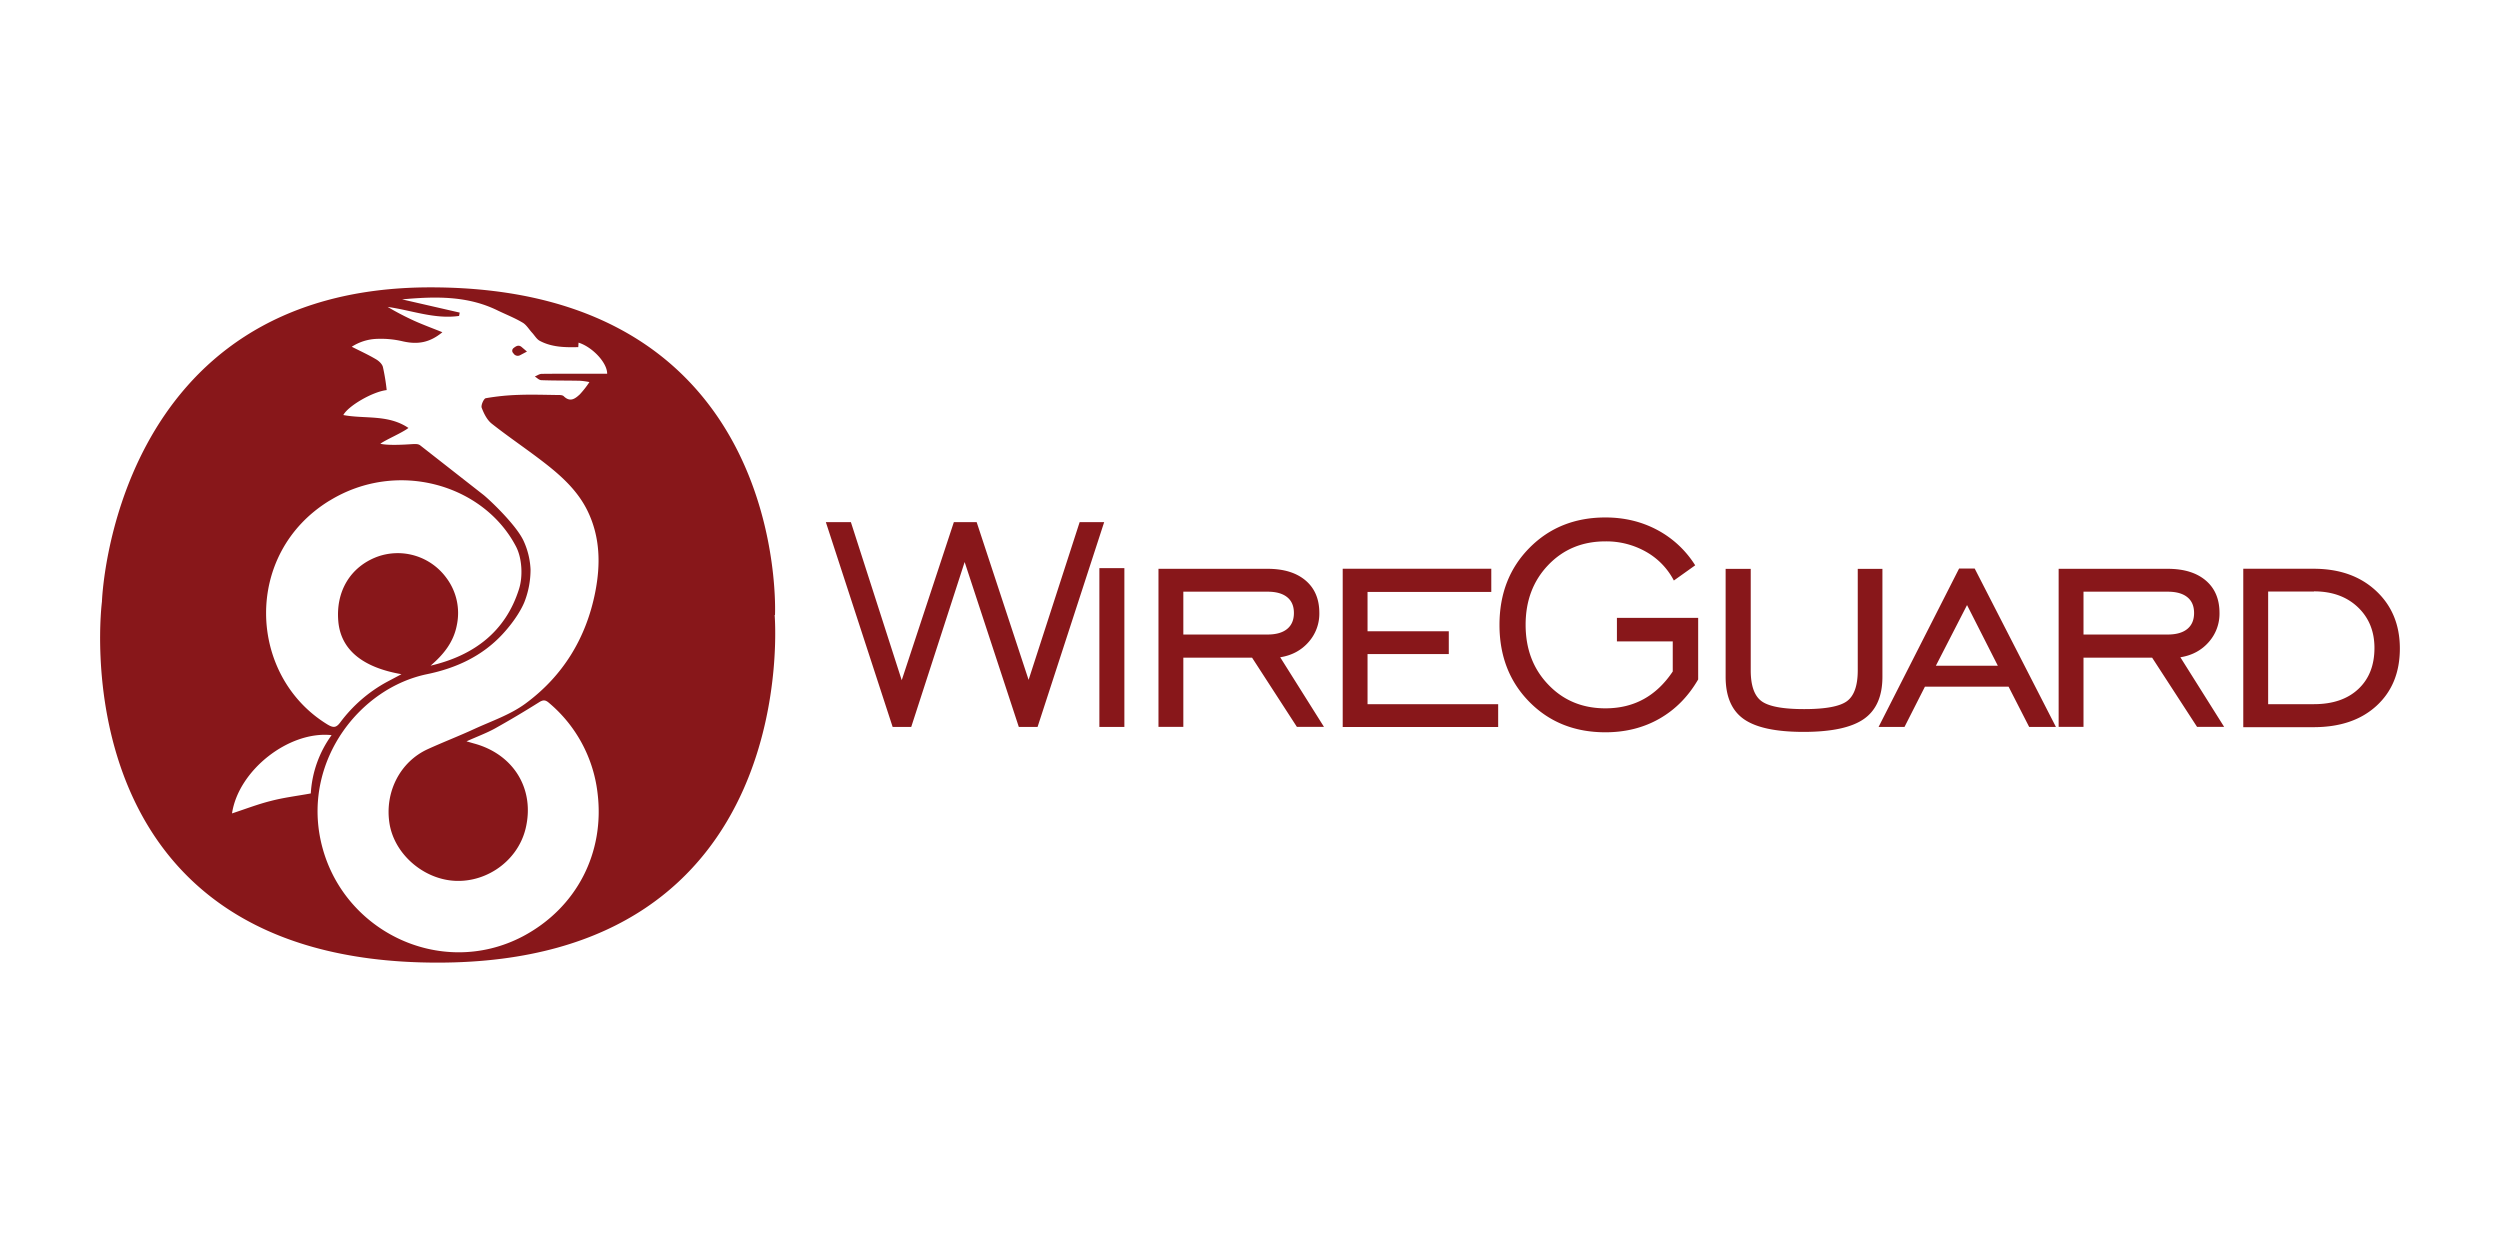 <svg xmlns="http://www.w3.org/2000/svg" fill="#88171a" viewBox="0 0 120 60">
  <path d="M42.847 34.893l-3.206-9.83h1.202l2.44 7.587 2.502-7.587h1.095l2.493 7.57 2.45-7.57H53l-3.197 9.83h-.9l-2.6-7.916-2.564 7.916h-.9zm9.923 0V27.27h1.2v7.622zm4.03-3.323v3.32h-1.193v-7.587h5.236q1.166 0 1.825.56.66.56.66 1.558a2.05 2.05 0 0 1-.52 1.402q-.52.592-1.358.726l2.1 3.34h-1.3l-2.15-3.32h-3.3zm0-1.113h4.043q.614 0 .94-.267.325-.267.325-.766 0-.5-.325-.76-.325-.263-.94-.263H56.8v2.057zm7.65 4.436V27.3h7.132v1.113h-5.94V30.3h3.9v1.095h-3.9V33.8h6.27v1.095H64.44zm15.842-2.663v-1.443h-2.68v-1.13h3.9v2.956q-.712 1.23-1.857 1.883-1.144.654-2.596.654-2.208 0-3.646-1.456-1.438-1.456-1.438-3.7 0-2.244 1.443-3.7 1.443-1.456 3.642-1.456 1.362 0 2.484.597c.747.397 1.377.984 1.825 1.7l-1.024.73a3.36 3.36 0 0 0-1.336-1.38 3.86 3.86 0 0 0-1.95-.499q-1.656 0-2.743 1.135-1.087 1.135-1.086 2.872 0 1.736 1.086 2.867Q75.402 34 77.06 34q1.033 0 1.84-.445.806-.445 1.394-1.327zm2.55-4.924h1.193v4.87q0 1.095.516 1.478.516.383 2.048.383 1.54 0 2.057-.383.516-.383.516-1.478v-4.87h1.184v5.182q0 1.398-.886 2.02-.886.623-2.9.623-1.995 0-2.867-.614-.873-.614-.873-2.03v-5.182zm7.33 7.587l3.865-7.604h.748l3.9 7.604H97.4l-.988-1.932h-4.016l-.98 1.932zm2.75-2.938h2.974l-1.478-2.912zm7.086-.385v3.32h-1.193v-7.587h5.236q1.166 0 1.825.56.66.56.66 1.558a2.05 2.05 0 0 1-.52 1.402q-.52.592-1.358.726l2.1 3.34h-1.3l-2.155-3.32H100zm0-1.113h4.043q.614 0 .94-.267.325-.267.325-.766 0-.5-.325-.76-.325-.263-.94-.263h-4.043v2.057zm11.045-3.157q1.86 0 3 1.064 1.14 1.064 1.14 2.765 0 1.72-1.118 2.747-1.118 1.028-3.023 1.028h-3.375V27.3h3.375zm.018 1.095h-2.2V33.8h2.2q1.353 0 2.128-.726.775-.726.775-1.972 0-1.202-.8-1.96-.8-.757-2.1-.757zM37.2 29.52s.75-15.727-16.535-15.727C5.37 13.794 4.893 28.88 4.893 28.88S2.644 46.206 21 46.206c17.613 0 16.183-16.686 16.183-16.686zm-21.37-5.495c3.243-1.984 7.386-.77 8.94 2.212.294.565.332 1.436.145 2.03-.643 2.048-2.162 3.197-4.247 3.685.615-.526 1.104-1.123 1.26-1.947a2.81 2.81 0 0 0-.5-2.264 2.89 2.89 0 0 0-3.329-1.014c-1.284.487-1.987 1.66-1.86 3.1.118 1.338 1.133 2.205 3.032 2.534l-.716.38a6.92 6.92 0 0 0-2.22 1.93c-.193.26-.325.28-.62.102-3.818-2.335-4.063-8.194.106-10.745zm-2.858 14.427c-.613.156-1.208.386-1.835.592.307-2.07 2.73-3.975 4.78-3.757a5.28 5.28 0 0 0-.999 2.798c-.68.125-1.323.2-1.946.368zm13.05-20.202c.606.022 1.213.013 1.82.027a3.14 3.14 0 0 1 .45.063 4.49 4.49 0 0 1-.458.587c-.217.202-.462.4-.774.092-.075-.074-.253-.057-.383-.06-.603-.008-1.207-.027-1.8-.004a11.24 11.24 0 0 0-1.559.159c-.097.017-.24.338-.197.457.105.28.257.587.484.766.836.66 1.726 1.253 2.566 1.908.816.637 1.576 1.335 2.04 2.296.603 1.252.62 2.565.36 3.884-.434 2.202-1.55 4.026-3.353 5.35-.727.534-1.627.837-2.46 1.22-.732.337-1.486.628-2.22.962-1.323.602-2.067 2.038-1.848 3.532.2 1.37 1.403 2.514 2.78 2.75 1.652.283 3.357-.8 3.76-2.47.455-1.888-.572-3.574-2.492-4.085l-.346-.1c.514-.23.957-.393 1.367-.618q1.072-.6 2.105-1.25c.202-.13.312-.13.485.02a6.65 6.65 0 0 1 2.33 4.304c.366 2.883-1 5.532-3.573 6.9-3.982 2.1-8.856-.3-9.735-4.705-.753-3.782 1.916-7.212 5.128-7.875 1.382-.285 2.645-.86 3.627-1.924.634-.687.94-1.276 1.046-1.54.195-.498.295-1.028.294-1.563a3.66 3.66 0 0 0-.32-1.34c-.335-.764-1.62-1.98-1.938-2.237l-3.025-2.368c-.107-.088-.227-.08-.487-.064-.3.02-1.1.065-1.44-.025.276-.2 1.028-.513 1.35-.757-.98-.662-2.1-.423-3.127-.62.238-.443 1.413-1.123 2.082-1.198a9.89 9.89 0 0 0-.182-1.111c-.04-.15-.2-.296-.355-.382-.355-.208-.73-.38-1.14-.587a2.37 2.37 0 0 1 1.224-.379 4.57 4.57 0 0 1 1.226.119c.728.166 1.3.058 1.9-.437-.456-.184-.912-.352-1.355-.55-.436-.2-.86-.42-1.273-.665 1.148.16 2.258.6 3.43.433q.015-.08.03-.16L19.3 14.37c1.625-.15 3.138-.173 4.57.524.403.196.825.36 1.2.583.188.1.315.325.47.493.123.133.22.312.372.392.573.305 1.203.316 1.845.3l.014-.215c.646.202 1.374.947 1.373 1.492-1.047 0-2.093-.004-3.14.006-.112.001-.223.083-.334.127.106.062.2.173.318.177zm-1.36-1.55a.16.16 0 0 0-.02.256c.032.056.085.097.147.114a.24.24 0 0 0 .185-.025l.32-.17-.258-.22c-.142-.117-.26-.044-.375.044z"/>
</svg>

